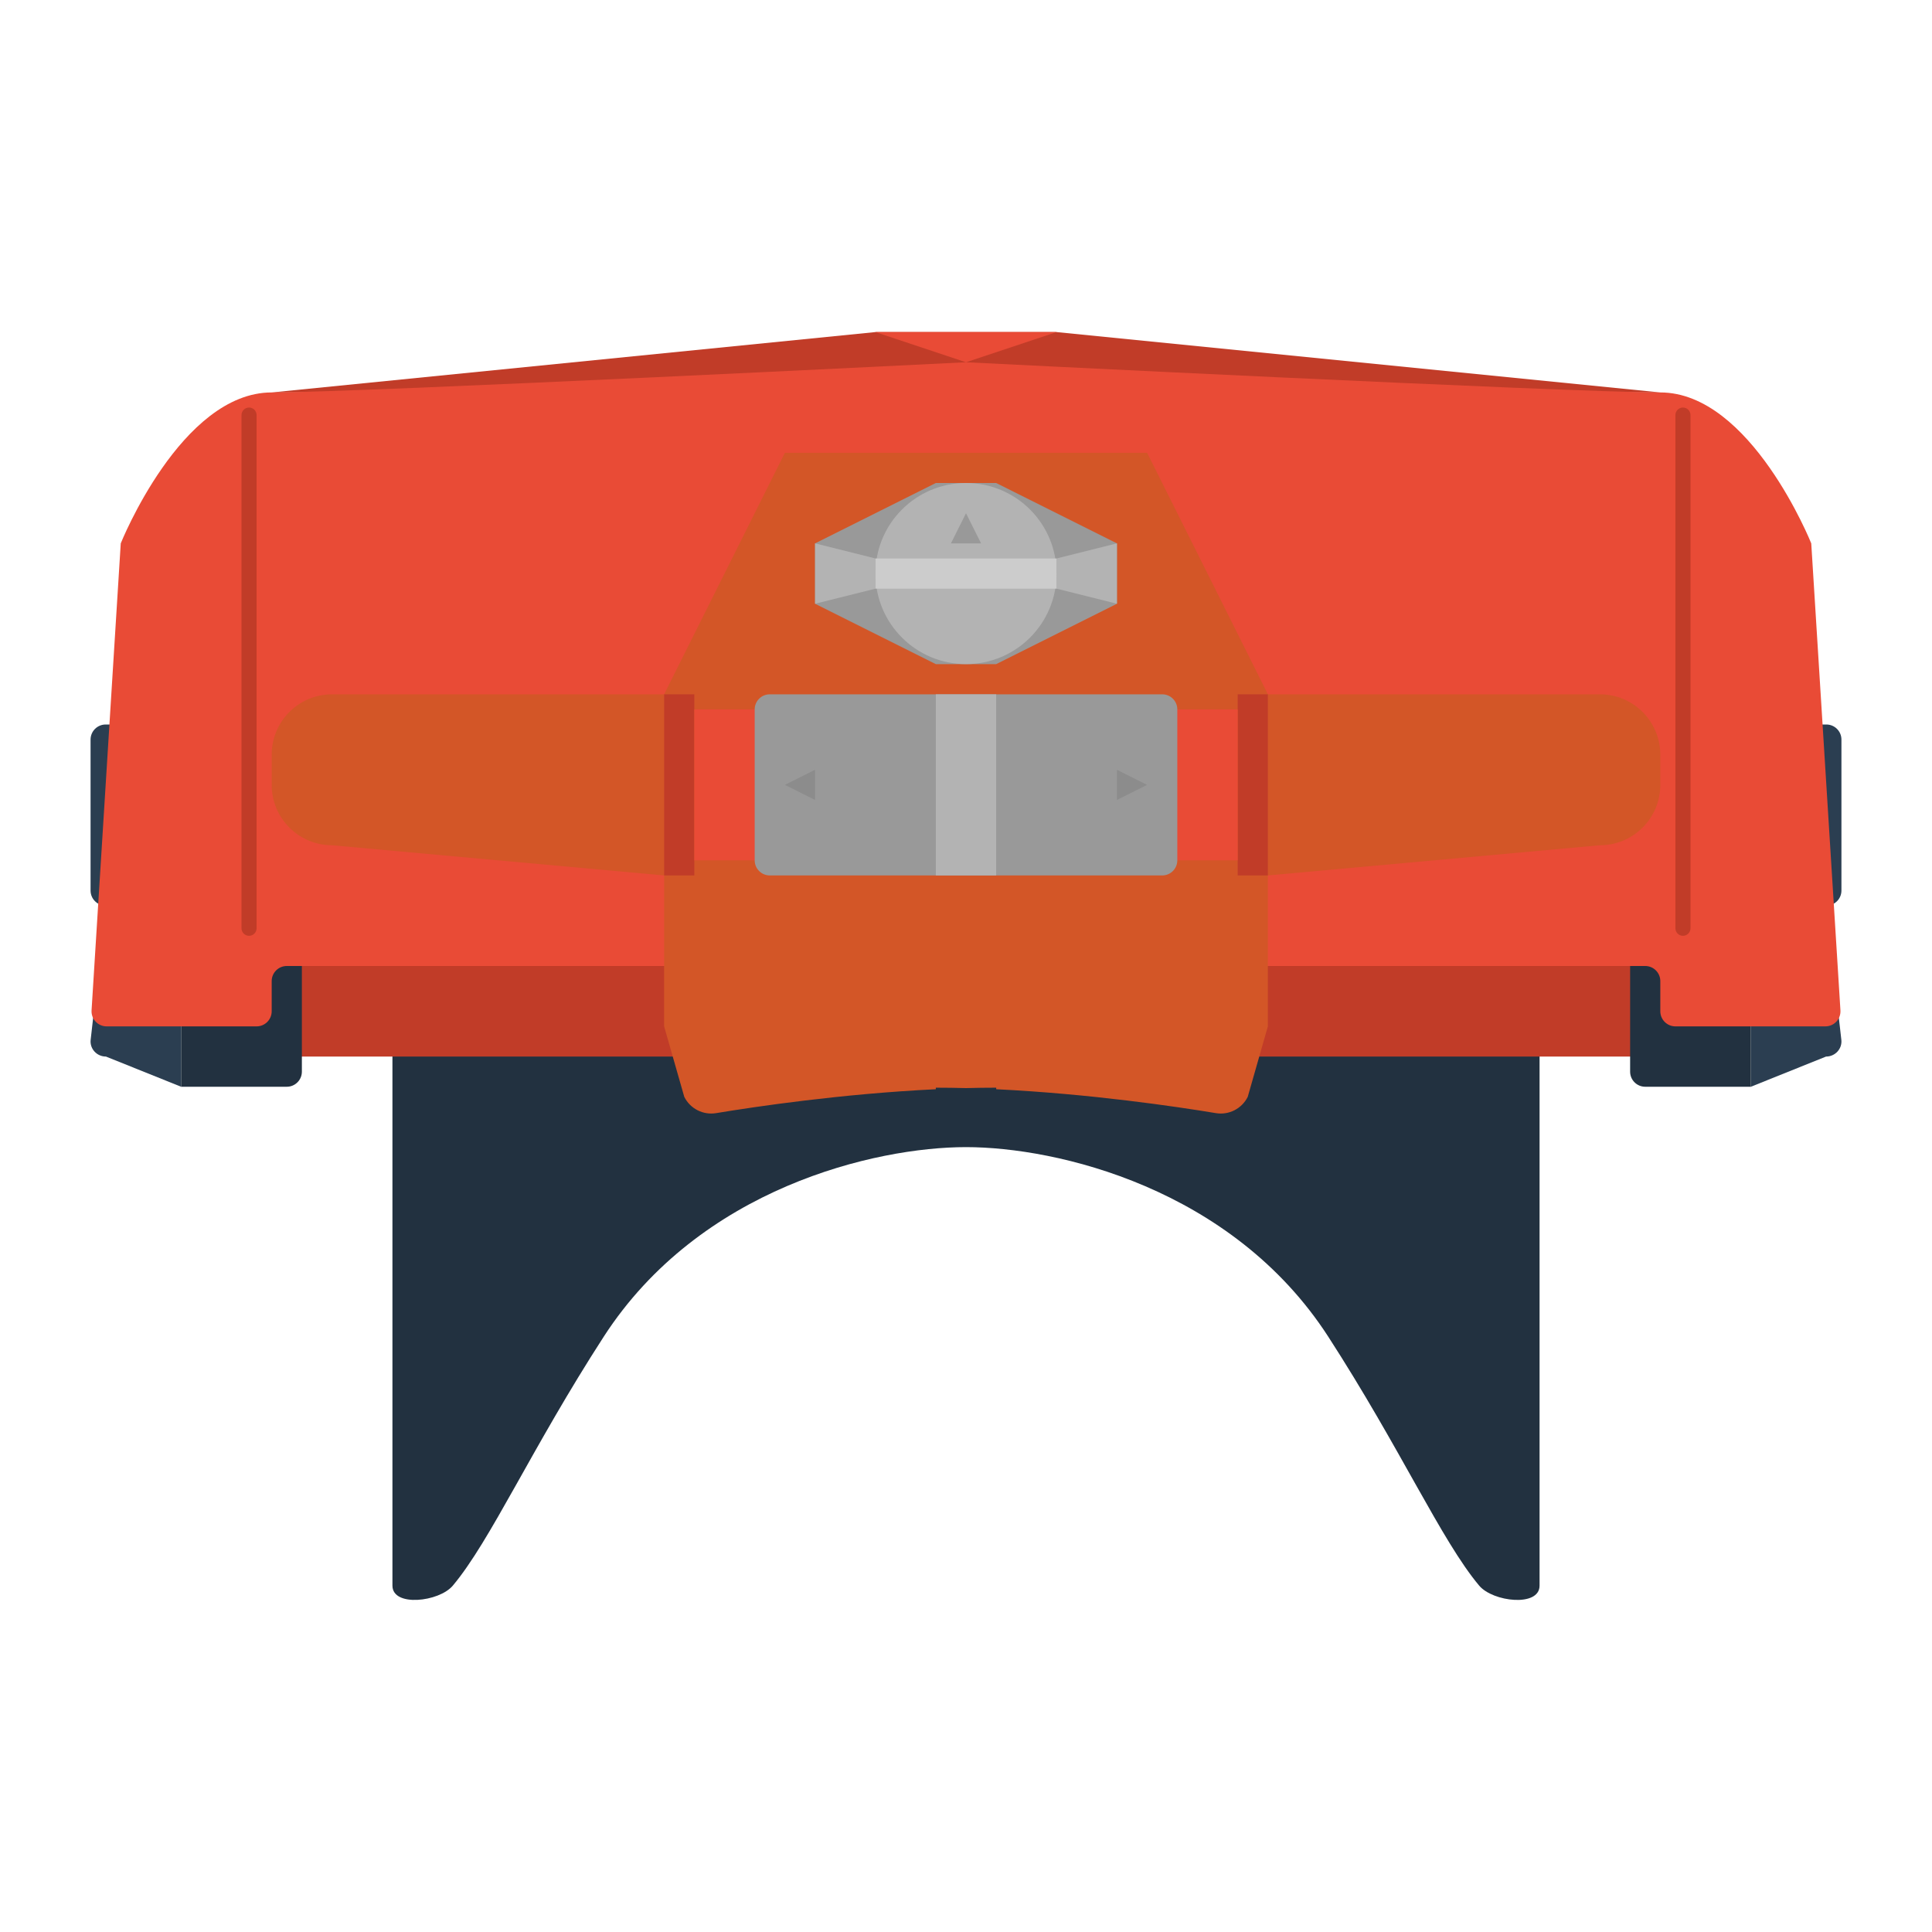 <svg enable-background="new 0 0 256 256" viewBox="0 0 256 256" xmlns="http://www.w3.org/2000/svg"><path d="m36 52 80-8h24l80 8z" fill="#c13c28"/><path d="m60 210.105c4.993-5.941 10.41-18.16 20-32.991 12.752-19.72 36-25.114 48-25.114s35.248 5.394 48 25.115c9.59 14.831 15.007 27.049 20 32.991 1.819 2.164 8 2.864 8 0v-74.106h-24-12-80-8-28v74.105c0 2.864 6.181 2.165 8 0z" fill="#223140"/><path d="m14 120h.028l-2.015 17.779c-.135 1.185.811 2.221 2.027 2.221l9.96 4v-24h208v24l9.96-4c1.216 0 2.162-1.036 2.027-2.221l-2.015-17.779h.028c1.105 0 2-.895 2-2v-20c0-1.105-.895-2-2-2h-228c-1.105 0-2 .895-2 2v20c0 1.105.895 2 2 2z" fill="#2b3e51"/><path d="m36 128h184v12h-184z" fill="#c13c28"/><path d="m218 124h12c1.105 0 2 .895 2 2v18h-14c-1.105 0-2-.895-2-2v-16c0-1.105.895-2 2-2z" fill="#223140"/><path d="m38 124h-12c-1.105 0-2 .895-2 2v18h14c1.105 0 2-.895 2-2v-16c0-1.105-.895-2-2-2z" fill="#223140"/><path d="m36 134v-4c0-1.105.895-2 2-2h50 40 40 50c1.105 0 2 .895 2 2v4c0 1.105.895 2 2 2h19.871c1.154 0 2.068-.973 1.996-2.125l-3.867-61.875s-8-20-20-20-92-4-92-4-80 4-92 4-20 20-20 20l-3.867 61.875c-.072 1.151.842 2.125 1.996 2.125h19.871c1.105 0 2-.895 2-2z" fill="#e94b36"/><path d="m144 132h12v4h-12z" fill="#b80000" transform="matrix(-1 0 0 -1 300 268)"/><path d="m100 132h12v4h-12z" fill="#b80000" transform="matrix(-1 0 0 -1 212 268)"/><path d="m212 92h-44l-16-32h-48l-16 32h-44c-4.418 0-8 3.582-8 8v4c0 4.418 3.582 8 8 8l44 4v20l2.669 9.337c.785 1.569 2.492 2.445 4.223 2.159 5.159-.855 16.589-2.557 29.109-3.167v-.205c1.336 0 2.67.02 4 .054 1.33-.034 2.664-.054 4-.054v.205c12.52.611 23.95 2.312 29.109 3.167 1.731.287 3.438-.589 4.223-2.159l2.667-9.337v-20l44-4c4.418 0 8-3.582 8-8v-4c0-4.418-3.582-8-8-8z" fill="#d35627"/><path d="m164 92h4v24h-4z" fill="#c13c28"/><path d="m124 88h4 4l16-8v-8l-16-8h-4-4l-16 8v8z" fill="#999"/><path d="m223 54c.552 0 1 .448 1 1v68c0 .552-.448 1-1 1-.552 0-1-.448-1-1v-68c0-.552.448-1 1-1z" fill="#c13c28"/><path d="m140 78s0 0 0-4l8-2v8z" fill="#b3b3b3"/><path d="m88 92h4v24h-4z" fill="#c13c28"/><path d="m33 54c-.552 0-1 .448-1 1v68c0 .552.448 1 1 1 .552 0 1-.448 1-1v-68c0-.552-.448-1-1-1z" fill="#c13c28"/><path d="m116 78s0 0 0-4l-8-2v8z" fill="#b3b3b3"/><circle cx="128" cy="76" fill="#b3b3b3" r="12"/><path d="m116 74h24v4h-24z" fill="#ccc" transform="matrix(-1 0 0 -1 256 152)"/><path d="m92 94h72v20h-72z" fill="#e94b36"/><path d="m102 92h52c1.105 0 2 .895 2 2v20c0 1.105-.895 2-2 2h-52c-1.105 0-2-.895-2-2v-20c0-1.105.895-2 2-2z" fill="#999"/><path d="m124 92h8v24h-8z" fill="#b3b3b3" transform="matrix(-1 0 0 -1 256 208)"/><path d="m116 44c12 4 12 4 12 4l12-4z" fill="#e94b36"/><path d="m130 72h-4l2-4z" fill="#999"/><g fill="#8c8c8c"><path d="m108 102v4l-4-2z"/><path d="m148 106v-4l4 2z"/></g></svg>